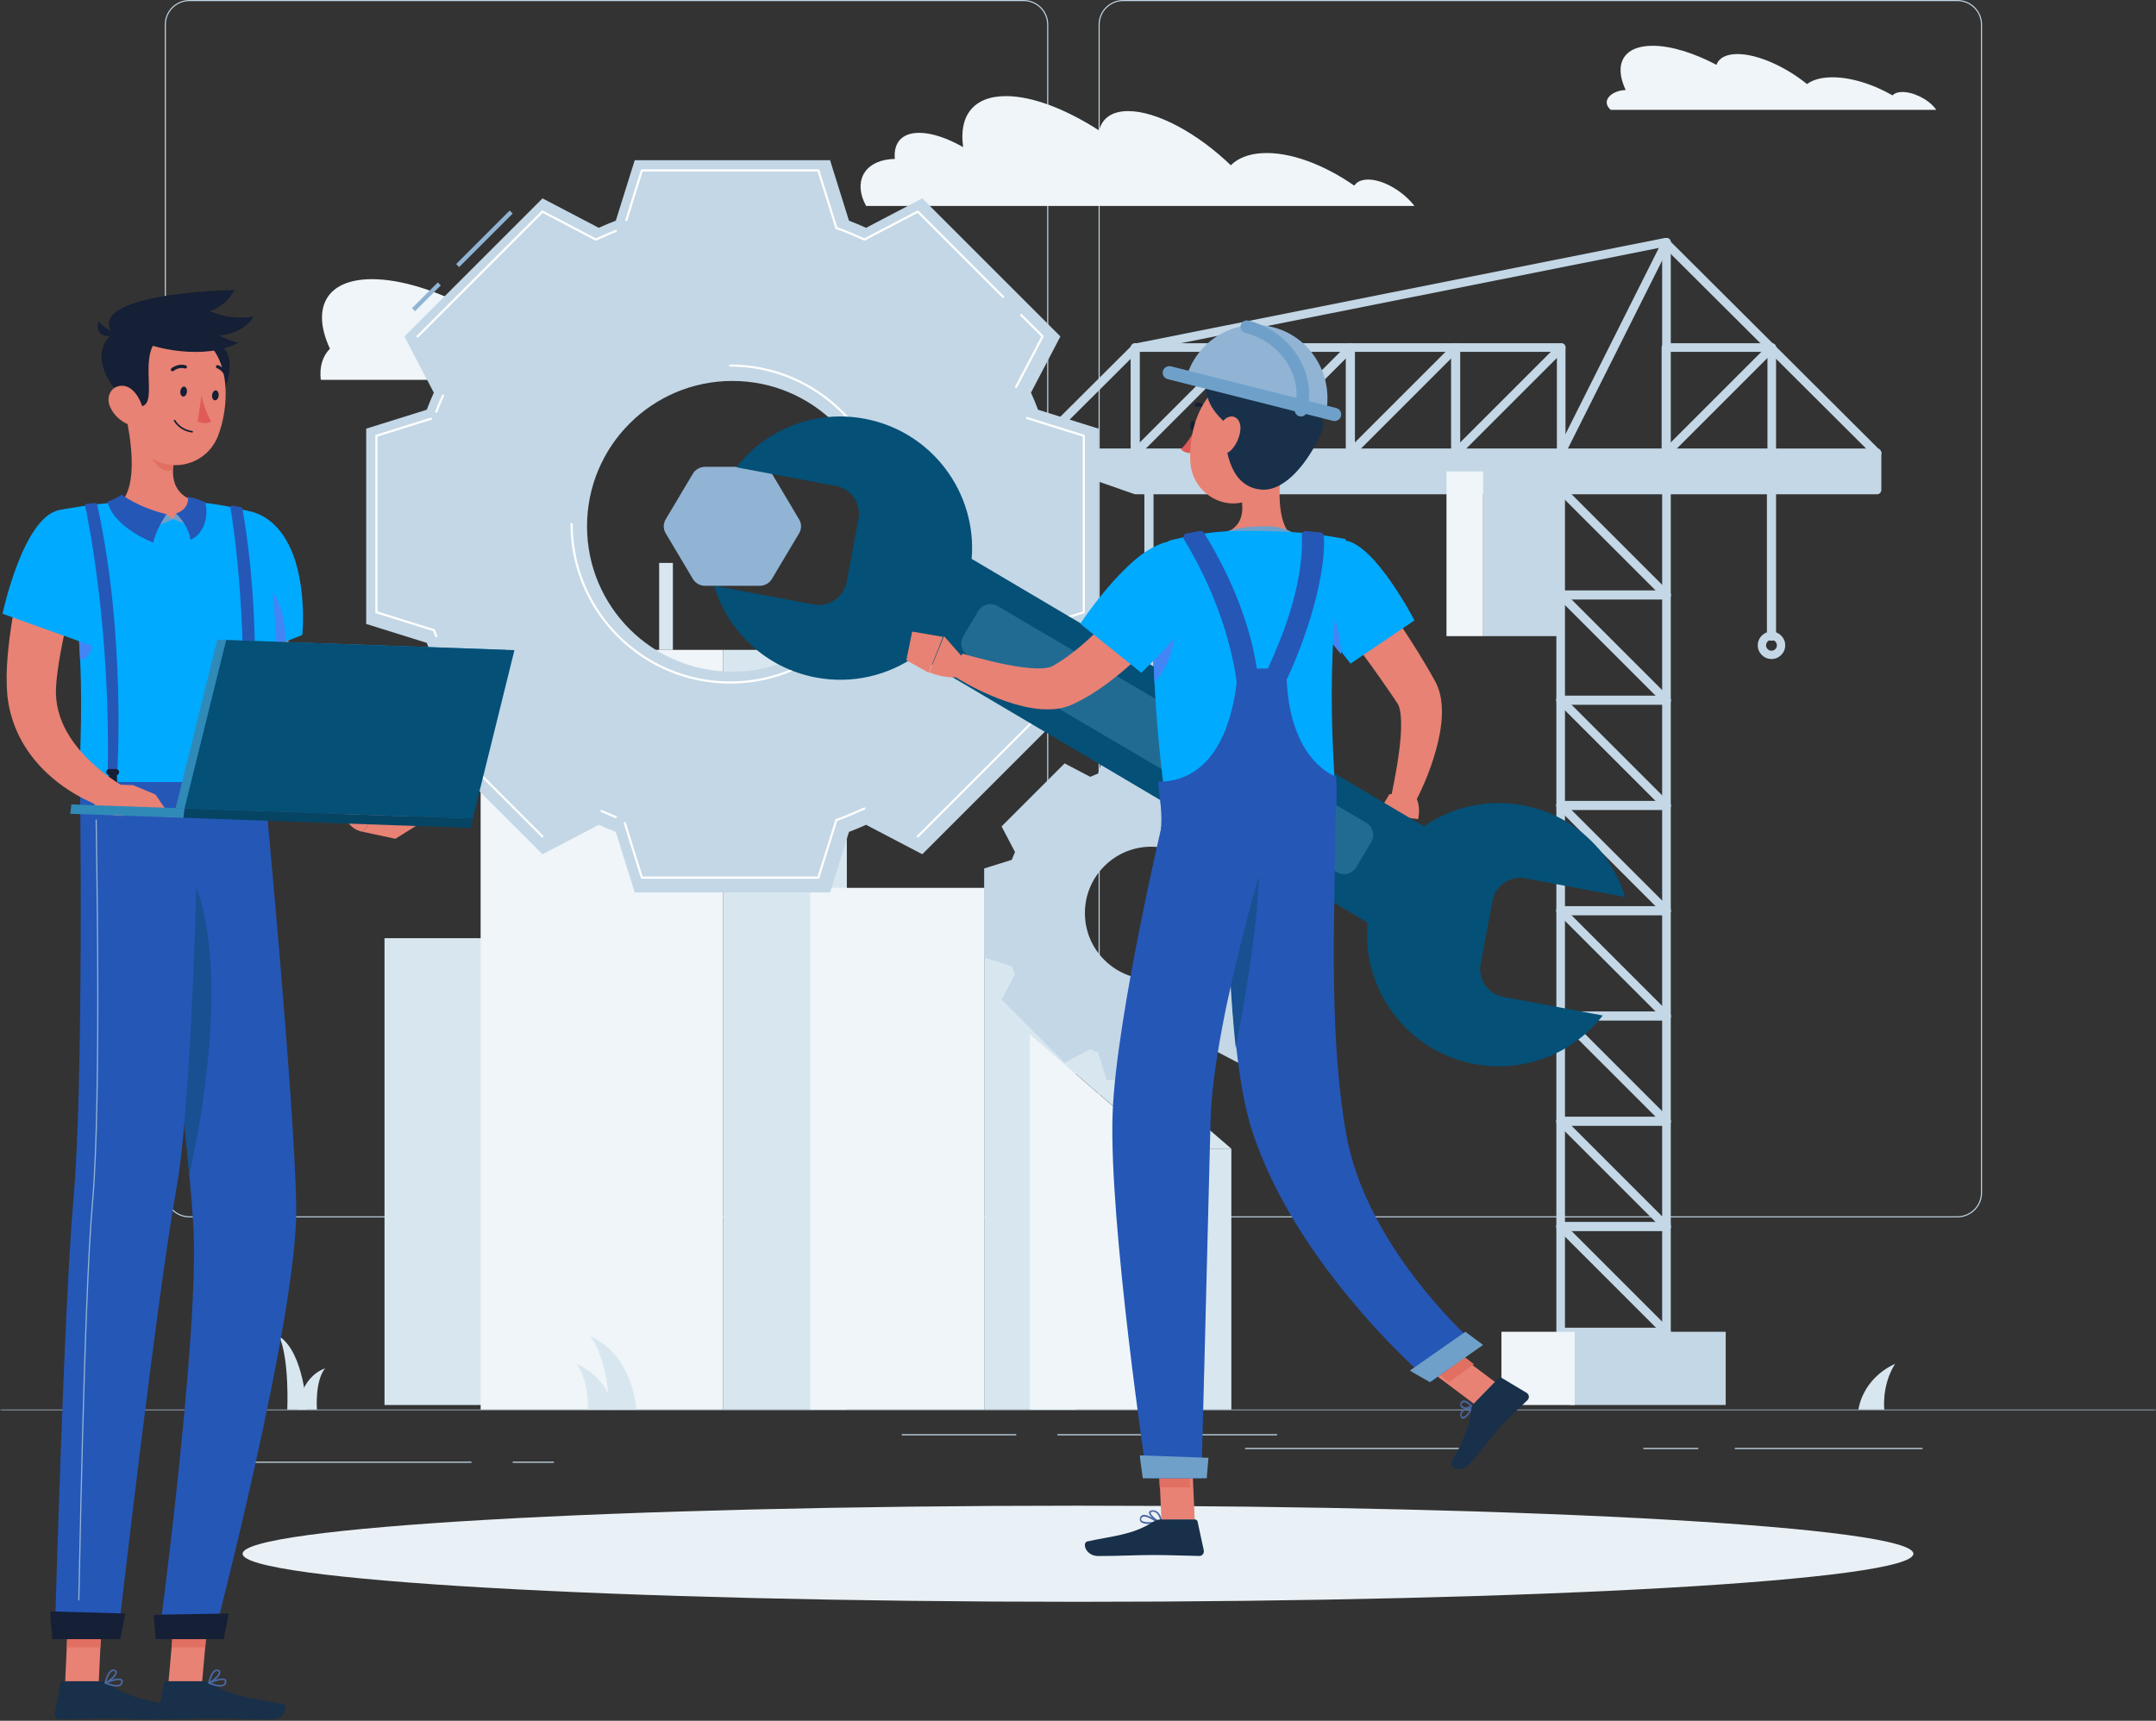 <?xml version="1.0" encoding="UTF-8"?>
<svg width="471px" height="376px" viewBox="0 0 471 376" version="1.1" xmlns="http://www.w3.org/2000/svg" xmlns:xlink="http://www.w3.org/1999/xlink">
    <rect x="0" y="0" width="471" height="376" fill="#333333" stroke="none"/>
    <!-- Generator: Sketch 52.6 (67491) - http://www.bohemiancoding.com/sketch -->
    <title>Asset2</title>
    <desc>Created with Sketch.</desc>
    <defs>
        <polygon id="path-1" points="0.057 0.581 471 0.581 471 1.581 0.057 1.581"></polygon>
    </defs>
    <g id="Assets" stroke="none" stroke-width="1" fill="none" fill-rule="evenodd">
        <g id="Специалисты-НРС" transform="translate(-1084, -490)">
            <g id="About">
                <g id="Asset2" transform="translate(1084, 485)">
                    <rect id="Rectangle" stroke="#979797" fill="#D8D8D8" opacity="0" x="11.5" y="0.5" width="429" height="359"></rect>
                    <g id="Group-2" transform="translate(0, 5)">
                        <g id="Group-10">
                            <g id="Group-4">
                                <g id="Group-3" transform="translate(0, 307)">
                                    <mask id="mask-2" fill="white">
                                        <use xlink:href="#path-1"></use>
                                    </mask>
                                    <g id="Clip-2"></g>
                                    <polygon id="Fill-1" fill="#C3D7E6" mask="url(#mask-2)" points="0.057 1.206 471 1.206 471 0.956 0.057 0.956"></polygon>
                                </g>
                                <polygon id="Fill-4" fill="#C3D7E6" points="49 319.625 103 319.625 103 319.375 49 319.375"></polygon>
                                <polygon id="Fill-5" fill="#C3D7E6" points="197 313.625 222 313.625 222 313.375 197 313.375"></polygon>
                                <polygon id="Fill-6" fill="#C3D7E6" points="231 313.625 279 313.625 279 313.375 231 313.375"></polygon>
                                <polygon id="Fill-7" fill="#C3D7E6" points="359 316.625 371 316.625 371 316.375 359 316.375"></polygon>
                                <polygon id="Fill-8" fill="#C3D7E6" points="272 316.625 319 316.625 319 316.375 272 316.375"></polygon>
                                <polygon id="Fill-9" fill="#C3D7E6" points="112 319.625 121 319.625 121 319.375 112 319.375"></polygon>
                                <polygon id="Fill-10" fill="#C3D7E6" points="379 316.625 420 316.625 420 316.375 379 316.375"></polygon>
                                <path d="M41.387,0.235 C38.546,0.235 36.236,2.537 36.236,5.368 L36.236,260.632 C36.236,263.463 38.546,265.765 41.387,265.765 L223.614,265.765 C226.453,265.765 228.764,263.463 228.764,260.632 L228.764,5.368 C228.764,2.537 226.453,0.235 223.614,0.235 L41.387,0.235 Z M223.614,266 L41.387,266 C38.417,266 36,263.592 36,260.632 L36,5.368 C36,2.408 38.417,0 41.387,0 L223.614,0 C226.583,0 229,2.408 229,5.368 L229,260.632 C229,263.592 226.583,266 223.614,266 Z" id="Fill-11" fill="#C3D7E6"></path>
                                <path d="M245.386,0.235 C242.546,0.235 240.236,2.537 240.236,5.368 L240.236,260.632 C240.236,263.463 242.546,265.765 245.386,265.765 L427.613,265.765 C430.453,265.765 432.764,263.463 432.764,260.632 L432.764,5.368 C432.764,2.537 430.453,0.235 427.613,0.235 L245.386,0.235 Z M427.613,266 L245.386,266 C242.416,266 240,263.592 240,260.632 L240,5.368 C240,2.408 242.416,0 245.386,0 L427.613,0 C430.583,0 433,2.408 433,5.368 L433,260.632 C433,263.592 430.583,266 427.613,266 Z" id="Fill-12" fill="#C3D7E6"></path>
                                <path d="M72.076,76.193 C67.962,67.318 71.227,61 81.281,61 C87.585,61 95.403,63.487 103.016,67.536 C103.875,65.228 106.298,63.844 110.195,63.844 C117.053,63.844 126.506,68.119 133.922,74.149 C135.716,72.804 138.312,71.981 141.65,71.848 C148.213,71.576 156.162,74.032 163.074,78.027 C163.672,77.358 164.698,76.939 166.115,76.877 C169.898,76.721 175.017,79.2 177.56,82.41 C177.719,82.612 177.859,82.806 178,83 L70.079,83 C69.756,80.203 70.428,77.863 72.076,76.193" id="Fill-13" fill="#EFF5F8"></path>
                                <path d="M194.483,34.781 C194.81,34.745 195.144,34.727 195.482,34.727 C195.171,31.246 196.966,29.024 200.797,29.024 C203.563,29.024 206.956,30.184 210.413,32.147 C209.424,25.391 212.593,21 219.768,21 C225.555,21 232.883,23.856 240.121,28.515 C240.755,25.865 242.887,24.275 246.47,24.275 C252.764,24.275 261.708,29.184 268.879,36.11 C268.879,36.11 268.882,36.12 268.888,36.11 C270.438,34.566 272.766,33.611 275.826,33.46 C281.819,33.147 289.26,35.967 295.859,40.564 C296.361,39.787 297.276,39.306 298.583,39.243 C301.86,39.074 306.377,41.609 309,45 L189.207,45 C186.395,39.859 188.635,35.361 194.483,34.781" id="Fill-14" fill="#EFF5F8"></path>
                                <path d="M355.139,19.668 C352.505,14.02 354.596,10 361.037,10 C365.076,10 370.085,11.582 374.962,14.158 C375.513,12.69 377.065,11.81 379.561,11.81 C383.954,11.81 390.011,14.529 394.761,18.367 C395.91,17.512 397.575,16.987 399.713,16.903 C403.917,16.73 409.01,18.293 413.438,20.836 C413.821,20.411 414.478,20.142 415.386,20.103 C417.809,20.005 421.089,21.582 422.718,23.624 C422.82,23.753 422.91,23.877 423,24 L351.868,24 C349.62,21.999 352.105,19.769 355.139,19.668" id="Fill-15" fill="#EFF5F8"></path>
                                <polygon id="Fill-16" fill="#D8E7EF" points="84 307 116 307 116 205 84 205"></polygon>
                                <polygon id="Fill-17" fill="#EFF5F8" points="105 308 158 308 158 170 105 170"></polygon>
                                <polygon id="Fill-18" fill="#D8E7EF" points="158 308 185 308 185 170 158 170"></polygon>
                                <polygon id="Fill-19" fill="#EFF5F8" points="112 170 158 170 158 156 112 156"></polygon>
                                <polygon id="Fill-20" fill="#D8E7EF" points="112 169 158 169 158 166 112 166"></polygon>
                                <polygon id="Fill-21" fill="#D8E7EF" points="158 170 178 170 178 156 158 156"></polygon>
                                <polygon id="Fill-22" fill="#EFF5F8" points="120 156 158 156 158 142 120 142"></polygon>
                                <polygon id="Fill-23" fill="#D8E7EF" points="120 156 158 156 158 153 120 153"></polygon>
                                <polygon id="Fill-24" fill="#D8E7EF" points="158 156 171 156 171 142 158 142"></polygon>
                                <polygon id="Fill-25" fill="#D8E7EF" points="144 142 147 142 147 123 144 123"></polygon>
                                <polygon id="Fill-26" fill="#EFF5F8" points="177 308 215 308 215 194 177 194"></polygon>
                                <polygon id="Fill-27" fill="#D8E7EF" points="215 308 235 308 235 194 215 194"></polygon>
                                <polyline id="Fill-28" fill="#EFF5F8" points="225 226 254 251.103 254 308 225 308 225 226"></polyline>
                                <polygon id="Fill-29" fill="#D8E7EF" points="254 308 269 308 269 251 254 251"></polygon>
                                <polyline id="Fill-30" fill="#D8E7EF" points="269 251 253.967 251 225 226 240.033 226 269 251"></polyline>
                                <path d="M406,308 C406,308 406.674,301.399 414,298 C410.997,302.785 411.651,308 411.651,308 L406,308" id="Fill-31" fill="#D8E7EF"></path>
                                <path d="M134,308 C134,308 133.326,301.399 126,298 C129.003,302.785 128.349,308 128.349,308 L134,308" id="Fill-32" fill="#D8E7EF"></path>
                                <path d="M67,308 C67,308 66.495,295.599 61,292 C63.253,297.069 62.761,308 62.761,308 L67,308" id="Fill-33" fill="#D8E7EF"></path>
                                <path d="M65,308 C65,308 65.504,301.024 71,299 C68.747,301.85 69.239,308 69.239,308 L65,308" id="Fill-34" fill="#D8E7EF"></path>
                                <path d="M139,308 C139,308 138.479,296.261 129,292 C133.237,298.023 132.994,308 132.994,308 L139,308" id="Fill-35" fill="#D8E7EF"></path>
                                <path d="M341.886,290.114 L363.114,290.114 L363.114,268.886 L341.886,268.886 L341.886,290.114 Z M364.057,292 L340.943,292 C340.422,292 340,291.578 340,291.057 L340,267.943 C340,267.421 340.422,267 340.943,267 L364.057,267 C364.579,267 365,267.421 365,267.943 L365,291.057 C365,291.578 364.579,292 364.057,292 Z" id="Fill-36" fill="#C3D7E6"></path>
                                <path d="M341.886,267.114 L363.114,267.114 L363.114,245.886 L341.886,245.886 L341.886,267.114 Z M364.057,269 L340.943,269 C340.422,269 340,268.579 340,268.057 L340,244.943 C340,244.422 340.422,244 340.943,244 L364.057,244 C364.579,244 365,244.422 365,244.943 L365,268.057 C365,268.579 364.579,269 364.057,269 Z" id="Fill-37" fill="#C3D7E6"></path>
                                <path d="M364.057,292 C363.816,292 363.574,291.908 363.39,291.724 L340.276,268.61 C339.908,268.241 339.908,267.645 340.276,267.276 C340.644,266.908 341.241,266.908 341.609,267.276 L364.724,290.39 C365.092,290.758 365.092,291.355 364.724,291.724 C364.54,291.908 364.298,292 364.057,292" id="Fill-38" fill="#C3D7E6"></path>
                                <path d="M364.057,269 C363.816,269 363.574,268.908 363.39,268.724 L340.276,245.609 C339.908,245.241 339.908,244.644 340.276,244.276 C340.644,243.908 341.241,243.908 341.609,244.276 L364.724,267.391 C365.092,267.759 365.092,268.355 364.724,268.724 C364.54,268.908 364.298,269 364.057,269" id="Fill-39" fill="#C3D7E6"></path>
                                <path d="M341.886,244.114 L363.114,244.114 L363.114,222.886 L341.886,222.886 L341.886,244.114 Z M364.057,246 L340.943,246 C340.422,246 340,245.579 340,245.057 L340,221.943 C340,221.421 340.422,221 340.943,221 L364.057,221 C364.579,221 365,221.421 365,221.943 L365,245.057 C365,245.579 364.579,246 364.057,246 Z" id="Fill-40" fill="#C3D7E6"></path>
                                <path d="M341.886,221.114 L363.114,221.114 L363.114,199.886 L341.886,199.886 L341.886,221.114 Z M364.057,223 L340.943,223 C340.422,223 340,222.578 340,222.057 L340,198.943 C340,198.421 340.422,198 340.943,198 L364.057,198 C364.579,198 365,198.421 365,198.943 L365,222.057 C365,222.578 364.579,223 364.057,223 Z" id="Fill-41" fill="#C3D7E6"></path>
                                <path d="M364.057,246 C363.816,246 363.574,245.909 363.39,245.724 L340.276,222.61 C339.908,222.241 339.908,221.644 340.276,221.276 C340.644,220.908 341.241,220.908 341.609,221.276 L364.724,244.391 C365.092,244.759 365.092,245.356 364.724,245.724 C364.54,245.909 364.298,246 364.057,246" id="Fill-42" fill="#C3D7E6"></path>
                                <path d="M364.057,223 C363.816,223 363.574,222.908 363.39,222.724 L340.276,199.61 C339.908,199.242 339.908,198.645 340.276,198.276 C340.644,197.908 341.241,197.908 341.609,198.276 L364.724,221.391 C365.092,221.758 365.092,222.355 364.724,222.724 C364.54,222.908 364.298,223 364.057,223" id="Fill-43" fill="#C3D7E6"></path>
                                <path d="M341.886,198.114 L363.114,198.114 L363.114,176.886 L341.886,176.886 L341.886,198.114 Z M364.057,200 L340.943,200 C340.422,200 340,199.579 340,199.057 L340,175.943 C340,175.422 340.422,175 340.943,175 L364.057,175 C364.579,175 365,175.422 365,175.943 L365,199.057 C365,199.579 364.579,200 364.057,200 Z" id="Fill-44" fill="#C3D7E6"></path>
                                <path d="M341.886,175.114 L363.114,175.114 L363.114,153.886 L341.886,153.886 L341.886,175.114 Z M364.057,177 L340.943,177 C340.422,177 340,176.578 340,176.057 L340,152.943 C340,152.422 340.422,152 340.943,152 L364.057,152 C364.579,152 365,152.422 365,152.943 L365,176.057 C365,176.578 364.579,177 364.057,177 Z" id="Fill-45" fill="#C3D7E6"></path>
                                <path d="M364.057,200 C363.816,200 363.574,199.908 363.39,199.724 L340.276,176.61 C339.908,176.241 339.908,175.645 340.276,175.276 C340.644,174.908 341.241,174.908 341.609,175.276 L364.724,198.391 C365.092,198.759 365.092,199.356 364.724,199.724 C364.54,199.908 364.298,200 364.057,200" id="Fill-46" fill="#C3D7E6"></path>
                                <path d="M318.886,98.114 L340.114,98.114 L340.114,76.885 L318.886,76.885 L318.886,98.114 Z M341.057,100 L317.943,100 C317.421,100 317,99.578 317,99.057 L317,75.943 C317,75.421 317.421,75 317.943,75 L341.057,75 C341.579,75 342,75.421 342,75.943 L342,99.057 C342,99.578 341.579,100 341.057,100 Z" id="Fill-47" fill="#C3D7E6"></path>
                                <path d="M364.057,100 L340.943,100 C340.422,100 340,99.579 340,99.059 C340,98.539 340.422,98.119 340.943,98.119 L363.114,98.119 L363.114,52.941 C363.114,52.421 363.536,52 364.057,52 C364.579,52 365,52.421 365,52.941 L365,99.059 C365,99.579 364.579,100 364.057,100" id="Fill-48" fill="#C3D7E6"></path>
                                <path d="M340.942,100 C340.8,100 340.657,99.968 340.521,99.9 C340.055,99.668 339.867,99.104 340.1,98.638 L363.213,52.52 C363.447,52.055 364.012,51.867 364.478,52.1 C364.944,52.332 365.134,52.897 364.9,53.362 L341.786,99.48 C341.621,99.809 341.289,100 340.942,100" id="Fill-49" fill="#C3D7E6"></path>
                                <path d="M295.886,98.114 L317.114,98.114 L317.114,76.885 L295.886,76.885 L295.886,98.114 Z M318.057,100 L294.943,100 C294.421,100 294,99.578 294,99.057 L294,75.943 C294,75.421 294.421,75 294.943,75 L318.057,75 C318.578,75 319,75.421 319,75.943 L319,99.057 C319,99.578 318.578,100 318.057,100 Z" id="Fill-50" fill="#C3D7E6"></path>
                                <path d="M317.943,100 C317.702,100 317.46,99.908 317.276,99.724 C316.908,99.355 316.908,98.758 317.276,98.391 L340.39,75.276 C340.759,74.908 341.356,74.908 341.724,75.276 C342.092,75.644 342.092,76.241 341.724,76.61 L318.61,99.724 C318.425,99.908 318.184,100 317.943,100" id="Fill-51" fill="#C3D7E6"></path>
                                <path d="M364.886,98.114 L386.114,98.114 L386.114,76.885 L364.886,76.885 L364.886,98.114 Z M387.057,100 L363.943,100 C363.421,100 363,99.578 363,99.057 L363,75.943 C363,75.421 363.421,75 363.943,75 L387.057,75 C387.578,75 388,75.421 388,75.943 L388,99.057 C388,99.578 387.578,100 387.057,100 Z" id="Fill-52" fill="#C3D7E6"></path>
                                <path d="M363.943,100 C363.702,100 363.46,99.908 363.276,99.724 C362.908,99.355 362.908,98.758 363.276,98.391 L386.39,75.276 C386.759,74.908 387.356,74.908 387.724,75.276 C388.092,75.644 388.092,76.241 387.724,76.61 L364.61,99.724 C364.426,99.908 364.184,100 363.943,100" id="Fill-53" fill="#C3D7E6"></path>
                                <path d="M224.943,100 C224.702,100 224.461,99.908 224.276,99.724 C223.908,99.357 223.908,98.761 224.276,98.394 L247.416,75.335 C247.547,75.203 247.715,75.114 247.898,75.077 L363.593,52.018 C363.904,51.958 364.223,52.053 364.446,52.275 L410.723,98.394 C411.092,98.761 411.092,99.357 410.723,99.724 C410.355,100.091 409.758,100.091 409.389,99.724 L363.468,53.961 L248.548,76.866 L225.611,99.724 C225.427,99.908 225.185,100 224.943,100" id="Fill-54" fill="#C3D7E6"></path>
                                <path d="M294.943,100 C294.702,100 294.46,99.908 294.276,99.724 C293.908,99.355 293.908,98.758 294.276,98.391 L317.391,75.276 C317.759,74.908 318.356,74.908 318.724,75.276 C319.092,75.644 319.092,76.241 318.724,76.61 L295.61,99.724 C295.426,99.908 295.184,100 294.943,100" id="Fill-55" fill="#C3D7E6"></path>
                                <path d="M272.886,98.114 L294.114,98.114 L294.114,76.885 L272.886,76.885 L272.886,98.114 Z M295.057,100 L271.943,100 C271.422,100 271,99.578 271,99.057 L271,75.943 C271,75.421 271.422,75 271.943,75 L295.057,75 C295.579,75 296,75.421 296,75.943 L296,99.057 C296,99.578 295.579,100 295.057,100 Z" id="Fill-56" fill="#C3D7E6"></path>
                                <path d="M248.886,98.114 L270.114,98.114 L270.114,76.885 L248.886,76.885 L248.886,98.114 Z M271.057,100 L247.943,100 C247.421,100 247,99.578 247,99.057 L247,75.943 C247,75.421 247.421,75 247.943,75 L271.057,75 C271.579,75 272,75.421 272,75.943 L272,99.057 C272,99.578 271.579,100 271.057,100 Z" id="Fill-57" fill="#C3D7E6"></path>
                                <path d="M271.942,100 C271.702,100 271.461,99.908 271.276,99.724 C270.908,99.355 270.908,98.758 271.276,98.391 L294.39,75.276 C294.759,74.908 295.356,74.908 295.724,75.276 C296.092,75.644 296.092,76.241 295.724,76.61 L272.61,99.724 C272.425,99.908 272.184,100 271.942,100" id="Fill-58" fill="#C3D7E6"></path>
                                <path d="M247.943,100 C247.702,100 247.46,99.908 247.276,99.724 C246.908,99.355 246.908,98.758 247.276,98.391 L270.39,75.276 C270.759,74.908 271.356,74.908 271.724,75.276 C272.092,75.644 272.092,76.241 271.724,76.61 L248.61,99.724 C248.426,99.908 248.184,100 247.943,100" id="Fill-59" fill="#C3D7E6"></path>
                                <path d="M248.057,100 L224.943,100 C224.422,100 224,99.578 224,99.057 C224,98.536 224.422,98.114 224.943,98.114 L247.114,98.114 L247.114,75.943 C247.114,75.421 247.536,75 248.057,75 C248.579,75 249,75.421 249,75.943 L249,99.057 C249,99.578 248.579,100 248.057,100" id="Fill-60" fill="#C3D7E6"></path>
                                <path d="M364.057,177 C363.816,177 363.574,176.908 363.39,176.724 L340.276,153.609 C339.908,153.241 339.908,152.644 340.276,152.276 C340.644,151.908 341.241,151.908 341.609,152.276 L364.724,175.391 C365.092,175.759 365.092,176.355 364.724,176.724 C364.54,176.908 364.298,177 364.057,177" id="Fill-61" fill="#C3D7E6"></path>
                                <path d="M341.886,152.114 L363.114,152.114 L363.114,130.886 L341.886,130.886 L341.886,152.114 Z M364.057,154 L340.943,154 C340.422,154 340,153.579 340,153.057 L340,129.943 C340,129.422 340.422,129 340.943,129 L364.057,129 C364.579,129 365,129.422 365,129.943 L365,153.057 C365,153.579 364.579,154 364.057,154 Z" id="Fill-62" fill="#C3D7E6"></path>
                                <path d="M341.886,129.114 L363.114,129.114 L363.114,107.886 L341.886,107.886 L341.886,129.114 Z M364.057,131 L340.943,131 C340.422,131 340,130.579 340,130.057 L340,106.943 C340,106.422 340.422,106 340.943,106 L364.057,106 C364.579,106 365,106.422 365,106.943 L365,130.057 C365,130.579 364.579,131 364.057,131 Z" id="Fill-63" fill="#C3D7E6"></path>
                                <path d="M364.057,154 C363.816,154 363.574,153.909 363.39,153.724 L340.276,130.609 C339.908,130.241 339.908,129.644 340.276,129.276 C340.644,128.908 341.241,128.908 341.609,129.276 L364.724,152.391 C365.092,152.759 365.092,153.356 364.724,153.724 C364.54,153.909 364.298,154 364.057,154" id="Fill-64" fill="#C3D7E6"></path>
                                <path d="M364.057,131 C363.816,131 363.574,130.909 363.39,130.724 L340.276,107.609 C339.908,107.241 339.908,106.644 340.276,106.276 C340.644,105.908 341.241,105.908 341.609,106.276 L364.724,129.391 C365.092,129.759 365.092,130.356 364.724,130.724 C364.54,130.909 364.298,131 364.057,131" id="Fill-65" fill="#C3D7E6"></path>
                                <polyline id="Fill-66" fill="#C3D7E6" points="410 99 225 99 248.126 107 410 107 410 99"></polyline>
                                <path d="M248.24,106.068 L409.112,106.068 L409.112,99.932 L230.64,99.932 L248.24,106.068 Z M410.056,108 L248.083,108 C247.979,108 247.877,107.983 247.779,107.949 L224.639,99.88 C224.202,99.727 223.937,99.274 224.013,98.807 C224.088,98.342 224.482,98 224.943,98 L410.056,98 C410.578,98 411,98.432 411,98.966 L411,107.034 C411,107.567 410.578,108 410.056,108 Z" id="Fill-67" fill="#C3D7E6"></path>
                                <polygon id="Fill-68" fill="#C3D7E6" points="324 139 341 139 341 103 324 103"></polygon>
                                <polygon id="Fill-69" fill="#EFF5F8" points="316 139 324 139 324 103 316 103"></polygon>
                                <polygon id="Fill-70" fill="#C3D7E6" points="343 307 377 307 377 291 343 291"></polygon>
                                <polygon id="Fill-71" fill="#EFF5F8" points="328 307 344 307 344 291 328 291"></polygon>
                                <path d="M387,140 C386.447,140 386,139.573 386,139.048 L386,102.952 C386,102.427 386.447,102 387,102 C387.552,102 388,102.427 388,102.952 L388,139.048 C388,139.573 387.552,140 387,140" id="Fill-72" fill="#C3D7E6"></path>
                                <path d="M387,139.818 C386.349,139.818 385.818,140.349 385.818,141 C385.818,141.651 386.349,142.182 387,142.182 C387.651,142.182 388.182,141.651 388.182,141 C388.182,140.349 387.651,139.818 387,139.818 Z M387,144 C385.346,144 384,142.654 384,141 C384,139.346 385.346,138 387,138 C388.654,138 390,139.346 390,141 C390,142.654 388.654,144 387,144 Z" id="Fill-73" fill="#C3D7E6"></path>
                                <path d="M251,158 C250.447,158 250,157.581 250,157.064 L250,102.936 C250,102.419 250.447,102 251,102 C251.553,102 252,102.419 252,102.936 L252,157.064 C252,157.581 251.553,158 251,158" id="Fill-74" fill="#C3D7E6"></path>
                                <path d="M260.037,164 C259.563,164 259.169,163.644 259.089,163.176 C258.384,162.006 252.114,158.153 250.966,158.002 C249.885,158.153 243.616,162.006 242.911,163.176 C242.831,163.644 242.436,164 241.963,164 C241.43,164 241,163.551 241,162.999 C241,160.749 249.737,156 251,156 C252.262,156 261,160.749 261,162.999 C261,163.551 260.569,164 260.037,164" id="Fill-75" fill="#C3D7E6"></path>
                                <path d="M261.746,209.742 C256.084,215.404 246.91,215.404 241.252,209.747 C235.593,204.089 235.593,194.914 241.256,189.252 C246.914,183.594 256.088,183.594 261.746,189.252 C267.404,194.91 267.404,204.084 261.746,209.742 Z M270.425,232.192 L284.192,218.426 L281.258,212.823 C281.259,212.823 281.259,212.822 281.259,212.822 C281.513,212.26 281.747,211.695 281.966,211.121 C281.966,211.121 281.966,211.12 281.967,211.12 L288,209.233 L288,189.766 L281.964,187.878 L281.964,187.877 C281.744,187.304 281.513,186.736 281.259,186.174 L284.192,180.574 L270.425,166.807 L264.825,169.739 C264.825,169.739 264.825,169.739 264.824,169.739 C264.263,169.485 263.694,169.254 263.121,169.035 L261.233,163 L241.766,163 L239.878,169.035 C239.302,169.251 238.737,169.485 238.176,169.739 C238.176,169.739 238.175,169.74 238.174,169.74 L232.573,166.807 L218.806,180.574 L221.74,186.176 C221.487,186.736 221.253,187.306 221.035,187.878 L215,189.766 L215,209.233 L221.034,211.121 C221.253,211.695 221.484,212.264 221.738,212.825 C221.738,212.825 221.738,212.826 221.739,212.826 L218.806,218.426 L232.573,232.192 L238.173,229.26 C238.735,229.515 239.303,229.745 239.877,229.964 L239.878,229.965 L241.766,235.999 L261.233,236 L263.121,229.963 C263.693,229.745 264.263,229.511 264.822,229.258 L270.425,232.192 Z" id="Fill-76" fill="#C3D7E6"></path>
                                <path d="M418,339.5 C418,345.3 336.292,350 235.5,350 C134.708,350 53,345.3 53,339.5 C53,333.701 134.708,329 235.5,329 C336.292,329 418,333.701 418,339.5" id="Fill-77" fill="#EAF1F6"></path>
                                <path d="M165.949,102 L154.05,102 C152.943,102 151.919,102.574 151.364,103.504 L145.415,113.496 C144.862,114.427 144.862,115.574 145.415,116.504 L151.364,126.496 C151.919,127.427 152.943,128 154.05,128 L165.949,128 C167.057,128 168.081,127.427 168.634,126.496 L174.584,116.504 C175.139,115.574 175.139,114.427 174.584,113.496 L168.634,103.504 C168.081,102.574 167.057,102 165.949,102" id="Fill-78" fill="#91B4D4"></path>
                                <path d="M100.3,58.36 L99.64,57.7 L111.34,46 L112,46.66 L100.3,58.36 Z M90.66,68 L90,67.34 L95.637,61.704 L96.297,62.364 L90.66,68 Z" id="Fill-79" fill="#91B4D4"></path>
                                <path d="M191.755,114.995 C191.755,132.546 177.538,146.763 159.999,146.763 C142.46,146.763 128.243,132.546 128.243,114.995 C128.243,97.456 142.46,83.238 159.999,83.238 C177.538,83.238 191.755,97.456 191.755,114.995 Z M240,136.335 L240,93.665 L226.771,89.529 C226.771,89.528 226.771,89.527 226.771,89.526 C226.293,88.26 225.78,87.022 225.23,85.792 C225.229,85.791 225.229,85.791 225.228,85.79 L231.655,73.518 L201.482,43.345 L189.203,49.775 C189.203,49.775 189.203,49.774 189.203,49.774 C187.974,49.224 186.735,48.701 185.47,48.225 L181.336,35 L138.664,35 L134.53,48.224 C134.53,48.224 134.529,48.224 134.528,48.224 C133.263,48.701 132.025,49.224 130.796,49.774 L118.518,43.345 L88.345,73.518 L94.776,85.797 C94.217,87.025 93.703,88.262 93.228,89.526 C93.227,89.527 93.227,89.529 93.226,89.529 L80,93.665 L80,136.335 L93.229,140.471 C93.705,141.734 94.226,142.978 94.775,144.203 L88.345,156.482 L118.518,186.655 L130.795,180.227 C130.795,180.227 130.795,180.227 130.796,180.227 C132.024,180.778 133.263,181.301 134.528,181.778 C134.529,181.778 134.53,181.778 134.531,181.779 L138.664,195 L181.336,195 L185.47,181.778 C186.735,181.301 187.973,180.778 189.203,180.227 C189.203,180.227 189.203,180.227 189.204,180.226 L201.482,186.655 L231.655,156.482 L225.224,144.201 C225.773,142.977 226.293,141.733 226.769,140.472 L240,136.335 Z" id="Fill-80" fill="#C3D7E6"></path>
                                <path d="M219.156,65.124 C219.095,65.124 219.035,65.1 218.989,65.055 L200.456,46.522 L188.942,52.551 C188.88,52.584 188.803,52.588 188.737,52.557 L187.483,51.996 C186.191,51.417 185.024,50.933 183.919,50.515 L182.626,50.029 C182.558,50.004 182.506,49.948 182.484,49.878 L178.607,37.472 L140.394,37.472 L137.056,48.152 C137.016,48.276 136.886,48.346 136.76,48.307 C136.635,48.268 136.566,48.136 136.605,48.011 L139.995,37.166 C140.026,37.068 140.117,37 140.221,37 L178.78,37 C178.884,37 178.974,37.068 179.005,37.166 L182.9,49.628 L184.085,50.075 C185.2,50.494 186.375,50.982 187.676,51.566 L188.825,52.08 L200.391,46.024 C200.484,45.978 200.595,45.994 200.668,46.067 L219.322,64.721 C219.414,64.813 219.414,64.962 219.322,65.055 C219.277,65.1 219.216,65.124 219.156,65.124 Z M91.234,73.734 C91.173,73.734 91.113,73.712 91.067,73.666 C90.975,73.574 90.975,73.424 91.067,73.332 L118.332,46.067 C118.404,45.994 118.515,45.976 118.609,46.024 L130.173,52.08 L131.324,51.565 C132.435,51.067 133.453,50.638 134.438,50.256 C134.559,50.208 134.697,50.269 134.743,50.39 C134.792,50.512 134.731,50.648 134.609,50.696 C133.631,51.075 132.62,51.5 131.517,51.995 L130.262,52.557 C130.195,52.587 130.12,52.584 130.056,52.551 L118.544,46.522 L91.401,73.666 C91.354,73.712 91.294,73.734 91.234,73.734 Z M221.975,84.794 C221.939,84.794 221.901,84.785 221.866,84.767 C221.751,84.706 221.705,84.564 221.766,84.448 L227.477,73.543 L222.921,68.988 C222.83,68.896 222.83,68.747 222.921,68.654 C223.014,68.562 223.163,68.562 223.255,68.654 L227.933,73.332 C228.006,73.405 228.023,73.516 227.975,73.609 L222.185,84.667 C222.142,84.747 222.06,84.794 221.975,84.794 Z M95.313,90.187 C95.286,90.187 95.258,90.183 95.23,90.172 C95.108,90.126 95.047,89.99 95.092,89.868 C95.549,88.658 96.03,87.503 96.56,86.338 C96.614,86.219 96.755,86.168 96.873,86.221 C96.992,86.275 97.044,86.415 96.99,86.533 C96.463,87.689 95.987,88.835 95.534,90.034 C95.499,90.13 95.409,90.187 95.313,90.187 Z M95.299,139.239 C95.204,139.239 95.113,139.181 95.078,139.086 L94.631,137.902 L82.165,134.005 C82.067,133.975 82,133.883 82,133.78 L82,95.22 C82,95.118 82.067,95.026 82.165,94.995 L94.085,91.269 C94.213,91.229 94.343,91.3 94.382,91.424 C94.42,91.549 94.35,91.681 94.226,91.72 L82.472,95.394 L82.472,133.607 L94.882,137.485 C94.951,137.507 95.006,137.56 95.032,137.627 L95.52,138.92 C95.565,139.042 95.504,139.178 95.382,139.224 C95.355,139.235 95.326,139.239 95.299,139.239 Z M159.499,149.369 C140.277,149.369 124.638,133.725 124.638,114.495 C124.638,114.365 124.743,114.259 124.874,114.259 C125.004,114.259 125.11,114.365 125.11,114.495 C125.11,133.464 140.537,148.897 159.499,148.897 C178.462,148.897 193.889,133.464 193.889,114.495 C193.889,95.532 178.462,80.104 159.499,80.104 C159.369,80.104 159.263,79.999 159.263,79.868 C159.263,79.738 159.369,79.632 159.499,79.632 C178.722,79.632 194.361,95.271 194.361,114.495 C194.361,133.725 178.722,149.369 159.499,149.369 Z M134.523,178.762 C134.494,178.762 134.466,178.757 134.438,178.746 C133.479,178.375 132.46,177.947 131.322,177.436 C131.203,177.383 131.15,177.243 131.203,177.124 C131.256,177.006 131.395,176.951 131.514,177.005 C132.645,177.512 133.657,177.937 134.608,178.306 C134.73,178.353 134.791,178.489 134.742,178.611 C134.707,178.705 134.618,178.762 134.523,178.762 Z M118.499,183.002 C118.439,183.002 118.378,182.98 118.332,182.933 L91.067,155.669 C90.994,155.596 90.977,155.484 91.024,155.392 L97.133,143.726 C97.195,143.612 97.338,143.568 97.452,143.626 C97.567,143.687 97.612,143.83 97.551,143.945 L91.523,155.458 L118.666,182.599 C118.758,182.692 118.758,182.841 118.666,182.933 C118.62,182.98 118.56,183.002 118.499,183.002 Z M200.502,183.002 C200.441,183.002 200.381,182.98 200.335,182.933 C200.242,182.841 200.242,182.692 200.335,182.599 L227.477,155.458 L221.448,143.944 C221.415,143.88 221.413,143.804 221.441,143.738 L222.001,142.485 C222.574,141.203 223.057,140.038 223.477,138.921 L223.964,137.629 C223.99,137.561 224.045,137.508 224.114,137.486 L236.528,133.607 L236.528,95.394 L224.288,91.567 C224.163,91.529 224.095,91.397 224.133,91.272 C224.172,91.147 224.303,91.077 224.429,91.117 L236.834,94.995 C236.933,95.026 237,95.118 237,95.22 L237,133.78 C237,133.883 236.933,133.975 236.834,134.005 L224.365,137.903 L223.919,139.087 C223.495,140.213 223.009,141.387 222.432,142.677 L221.92,143.826 L227.975,155.392 C228.023,155.484 228.006,155.596 227.933,155.669 L200.669,182.933 C200.623,182.98 200.562,183.002 200.502,183.002 Z M178.78,192 L140.221,192 C140.117,192 140.026,191.933 139.995,191.834 L136.27,179.919 C136.231,179.795 136.301,179.663 136.425,179.624 C136.551,179.586 136.682,179.654 136.721,179.779 L140.394,191.528 L178.607,191.528 L182.484,179.125 C182.506,179.056 182.558,179 182.626,178.975 L183.918,178.487 C185.009,178.076 186.176,177.592 187.483,177.005 L188.74,176.443 C188.857,176.388 188.999,176.443 189.052,176.562 C189.106,176.681 189.052,176.82 188.933,176.874 L187.676,177.436 C186.36,178.026 185.185,178.515 184.084,178.928 L182.9,179.376 L179.005,191.834 C178.974,191.933 178.884,192 178.78,192 Z" id="Fill-81" fill="#FFFFFE"></path>
                                <path d="M295.403,122 C298.38,125.772 301.162,129.575 303.883,133.491 C306.581,137.415 309.196,141.404 311.65,145.573 C312.266,146.607 312.857,147.683 313.456,148.741 C314.486,150.613 314.818,152.398 314.944,153.941 C315.162,157.046 314.715,159.645 314.149,162.16 C312.947,167.151 311.124,171.61 308.8,176 L303.901,174.121 C304.823,169.716 305.663,165.134 305.998,160.873 C306.141,158.764 306.15,156.647 305.813,155.087 C305.643,154.314 305.4,153.774 305.233,153.616 C304.601,152.676 303.991,151.736 303.331,150.8 C300.755,147.043 298.025,143.308 295.271,139.586 L287,128.428 L295.403,122" id="Fill-82" fill="#E88274"></path>
                                <path d="M303.524,173.557 L301,177.779 L309.813,179 C309.813,179 310.72,175.413 308.542,173 L303.524,173.557" id="Fill-83" fill="#E88274"></path>
                                <polyline id="Fill-84" fill="#E88274" points="299 184.235 306.231 185 309 179.355 300.311 178 299 184.235"></polyline>
                                <path d="M323.457,210.632 L326.048,196.833 C326.673,193.504 329.902,191.295 333.225,191.918 L355,195.999 C352.017,186.017 343.686,178.017 332.73,175.964 C324.878,174.492 317.173,176.358 311.079,180.558 L212.267,122.117 C213.476,107.603 203.522,94.242 188.882,91.498 C177.926,89.445 167.259,93.886 160.86,102.11 L182.635,106.19 C185.958,106.813 188.167,110.04 187.542,113.369 L184.952,127.169 C184.327,130.497 181.097,132.704 177.776,132.082 L156,128.002 C158.983,137.984 167.314,145.984 178.27,148.037 C186.222,149.527 194.017,147.592 200.147,143.279 L298.762,201.602 C297.4,216.224 307.384,229.741 322.118,232.502 C333.074,234.556 343.74,230.114 350.14,221.89 L328.365,217.81 C325.043,217.188 322.833,213.96 323.457,210.632" id="Fill-85" fill="#045077"></path>
                                <path d="M292.067,190.573 L211.511,143.205 C210.047,142.345 209.564,140.469 210.43,139.016 L213.715,133.501 C214.582,132.047 216.47,131.567 217.933,132.427 L298.489,179.795 C299.951,180.656 300.436,182.532 299.571,183.985 L296.284,189.5 C295.419,190.953 293.53,191.433 292.067,190.573" id="Fill-86" fill="#216B92"></path>
                                <path d="M260.986,93.101 C260.923,93.651 260.653,94.051 260.384,93.995 C260.115,93.937 259.95,93.448 260.014,92.898 C260.078,92.349 260.348,91.949 260.617,92.005 C260.886,92.062 261.051,92.552 260.986,93.101" id="Fill-87" fill="#151F35"></path>
                                <path d="M261,94 C261,94 259.442,96.86 258,98.123 C258.741,99.142 260.275,98.992 260.275,98.992 L261,94" id="Fill-88" fill="#E05B58"></path>
                                <path d="M263.691,90 C263.613,90 263.535,89.959 263.474,89.878 C262.495,88.558 261.385,88.871 261.374,88.873 C261.202,88.926 261.043,88.779 261.007,88.552 C260.971,88.325 261.076,88.101 261.242,88.053 C261.303,88.035 262.697,87.647 263.908,89.28 C264.03,89.443 264.031,89.71 263.91,89.874 C263.851,89.958 263.771,90 263.691,90" id="Fill-89" fill="#151F35"></path>
                                <path d="M280.454,99 C279.47,104.095 278.488,113.431 282,116.832 C282,116.832 280.628,122 271.3,122 C261.041,122 266.398,116.832 266.398,116.832 C271.996,115.475 271.852,111.26 270.877,107.301 L280.454,99" id="Fill-90" fill="#E88274"></path>
                                <path d="M286,121 C285.883,120.841 285.801,120.657 285.747,120.455 C284.955,117.469 281.619,115.13 277.296,115.015 C272.736,114.895 267.603,115.439 264.557,117.939 C263.222,119.035 264.706,120.641 264.706,120.641 L286,121" id="Fill-91" fill="#6FA0C9"></path>
                                <path d="M321.516,307.483 C320.809,307.711 319.666,308.194 319.374,308.813 C319.305,308.958 319.29,309.1 319.327,309.247 C319.413,309.589 319.547,309.609 319.589,309.614 C320.029,309.686 320.963,308.495 321.516,307.483 Z M319.621,310 C319.599,310 319.577,309.998 319.554,309.995 C319.383,309.97 319.154,309.841 319.034,309.36 C318.97,309.109 318.996,308.859 319.109,308.619 C319.602,307.576 321.726,307.026 321.816,307.002 C321.876,306.991 321.936,307.018 321.972,307.078 C322.007,307.14 322.009,307.221 321.979,307.287 C321.645,308.001 320.44,310 319.621,310 Z" id="Fill-92" fill="#4968A3"></path>
                                <path d="M319.806,306.403 C319.772,306.403 319.738,306.406 319.706,306.412 C319.552,306.439 319.436,306.532 319.351,306.694 C319.241,306.906 319.29,307.006 319.312,307.049 C319.542,307.515 320.775,307.711 321.535,307.537 C321.149,307.135 320.369,306.403 319.806,306.403 Z M320.892,308 C320.159,308 319.334,307.794 319.081,307.283 C319.011,307.14 318.922,306.842 319.125,306.451 C319.257,306.199 319.441,306.051 319.672,306.01 C320.56,305.864 321.892,307.414 321.948,307.481 C321.988,307.529 322.007,307.604 321.998,307.676 C321.988,307.75 321.951,307.808 321.902,307.831 C321.667,307.94 321.294,308 320.892,308 Z" id="Fill-93" fill="#4968A3"></path>
                                <path d="M249.948,331.391 C249.843,331.391 249.746,331.406 249.66,331.436 C249.522,331.485 249.426,331.575 249.367,331.711 C249.261,331.956 249.3,332.075 249.338,332.145 C249.631,332.68 251.225,332.693 252.395,332.476 C251.812,332.081 250.684,331.391 249.948,331.391 Z M250.947,333 C250.138,333 249.357,332.853 249.096,332.375 C249.004,332.207 248.932,331.923 249.108,331.516 C249.206,331.288 249.366,331.134 249.581,331.057 C250.633,330.675 252.832,332.334 252.925,332.404 C252.979,332.445 253.008,332.526 252.998,332.606 C252.989,332.686 252.941,332.75 252.88,332.767 C252.478,332.871 251.701,333 250.947,333 Z" id="Fill-94" fill="#4968A3"></path>
                                <path d="M251.863,330.314 C251.826,330.314 251.788,330.316 251.75,330.318 C251.41,330.347 251.388,330.458 251.382,330.494 C251.294,330.944 252.591,332.07 253.574,332.561 C253.472,332.039 253.186,330.971 252.52,330.518 C252.319,330.38 252.103,330.314 251.863,330.314 Z M253.811,333 C253.785,333 253.759,332.995 253.734,332.986 C252.77,332.627 250.862,331.194 251.008,330.445 C251.043,330.269 251.193,330.049 251.712,330.006 C252.097,329.975 252.451,330.065 252.762,330.276 C253.776,330.968 253.99,332.752 253.999,332.828 C254.006,332.884 253.976,332.938 253.922,332.97 C253.889,332.99 253.851,333 253.811,333 Z" id="Fill-95" fill="#4968A3"></path>
                                <polyline id="Fill-96" fill="#E88274" points="261 332 253.725 332 253 316 260.275 316 261 332"></polyline>
                                <polyline id="Fill-97" fill="#E88274" points="328 303.022 322.346 307 309 296.978 314.654 293 328 303.022"></polyline>
                                <path d="M321.896,306.768 L327.326,301.185 C327.524,300.982 327.837,300.941 328.082,301.087 L333.513,304.345 C334.077,304.684 334.166,305.46 333.702,305.921 C331.772,307.837 330.734,308.675 328.347,311.13 C326.877,312.639 322.878,317.947 320.849,320.033 C318.864,322.073 316.465,320.41 317.106,319.378 C319.981,314.745 321.344,310.15 321.421,307.866 C321.433,307.455 321.606,307.064 321.896,306.768" id="Fill-98" fill="#183049"></path>
                                <path d="M253.554,332 L261.038,332 C261.319,332 261.562,332.199 261.622,332.48 L262.975,338.735 C263.117,339.383 262.636,339.998 261.99,339.987 C259.29,339.94 255.389,339.777 251.995,339.777 C248.027,339.777 244.599,340 239.947,340 C237.133,340 236.351,337.08 237.529,336.814 C242.891,335.61 247.269,335.481 251.903,332.548 C252.405,332.229 252.962,332 253.554,332" id="Fill-99" fill="#183049"></path>
                                <path d="M285.474,131.077 C286.445,132.808 287.482,134.483 288.509,136.045 C290.283,138.749 291.998,141.089 293.234,142.698 C294.338,144.149 295.045,145 295.045,145 L309,135.559 C309,135.559 300.551,119.165 293.979,118.117 C287.246,117.06 281.09,123.31 285.474,131.077" id="Fill-100" fill="#00AAFF"></path>
                                <path d="M288,136.556 C289.877,139.175 291.692,141.441 293,143 C292.85,139.882 292.142,134.834 289.478,131 C288.499,131.87 288.111,134.118 288,136.556" id="Fill-101" fill="#4385F5"></path>
                                <path d="M252,140.725 C252,143.081 252.056,145.673 252.188,148.529 C252.525,156.295 253.369,165.974 254.983,178 L291.841,178 C292.096,172.317 288.54,144.58 294,117.794 C294,117.794 287.677,116.522 281.654,116.23 C276.944,116.003 270.125,115.853 265.988,116.23 C260.527,116.739 255.387,118.152 255.387,118.152 C255.387,118.152 251.991,122.007 252,140.725" id="Fill-102" fill="#00AAFF"></path>
                                <path d="M252,141.137 C252,143.511 252.059,146.123 252.195,149 C256.697,144.727 257,136 257,136 L252,141.137" id="Fill-103" fill="#4385F5"></path>
                                <path d="M260,130.329 C259.161,131.733 258.442,132.713 257.647,133.745 C256.868,134.755 256.08,135.719 255.276,136.667 C253.682,138.569 251.982,140.352 250.24,142.106 C246.711,145.572 242.952,148.842 238.507,151.647 C237.383,152.337 236.212,152.996 234.964,153.597 L234.489,153.82 L234.252,153.93 C234.183,153.963 234.093,154.004 233.958,154.056 C233.48,154.244 232.977,154.445 232.526,154.548 L231.831,154.725 L231.174,154.838 C230.726,154.922 230.318,154.947 229.903,154.976 C226.641,155.129 224.036,154.522 221.528,153.802 C216.554,152.298 212.225,150.15 208,147.503 L210.234,142.827 C214.568,144.05 219.1,145.218 223.308,145.791 C225.384,146.055 227.497,146.18 228.931,145.873 C229.1,145.831 229.279,145.803 229.404,145.753 L229.612,145.694 L229.764,145.623 C229.886,145.587 229.915,145.529 229.984,145.501 L230.557,145.179 C231.393,144.695 232.236,144.137 233.074,143.536 C236.442,141.103 239.684,138.034 242.737,134.822 C244.277,133.218 245.753,131.541 247.195,129.867 C247.911,129.026 248.609,128.174 249.264,127.328 C249.898,126.501 250.585,125.599 250.967,125 L260,130.329" id="Fill-104" fill="#E88274"></path>
                                <path d="M211,144.409 L206.232,139 L203,146.892 C203,146.892 207.106,148.723 210.303,147.677 L211,144.409" id="Fill-105" fill="#E88274"></path>
                                <polyline id="Fill-106" fill="#E88274" points="199.274 138 198 144.259 202.887 147 206 139.161 199.274 138"></polyline>
                                <path d="M264.924,126.468 C264.109,133.047 249.317,147 249.317,147 L236,136.297 C236,136.297 241.266,128.198 247.66,122.578 C257.306,114.1 265.902,118.571 264.924,126.468" id="Fill-107" fill="#00AAFF"></path>
                                <path d="M253,170.818 C266.402,170.818 269.468,155.564 270.167,149.017 C269.656,145.017 267.409,132.202 258.641,117.835 C258.332,117.329 258.615,116.669 259.196,116.561 L262.138,116.014 C262.478,115.951 262.825,116.106 263.008,116.401 C271.079,129.391 273.715,140.415 274.578,146.085 C275.351,146.085 276.167,146.085 276.974,146.085 C279.44,140.696 284.858,128.423 284.411,116.918 C284.392,116.406 284.813,115.993 285.321,116.041 L288.476,116.346 C288.891,116.386 289.221,116.723 289.239,117.141 C289.7,128.235 283.474,143.611 281.078,148.492 C281.901,166.591 291.897,169.715 291.897,169.715 C291.897,169.715 292.366,175.466 291.304,183.184 C270.129,186.647 259.574,184.533 253.539,182.019 C254.078,177.467 253.235,174.284 253,170.818" id="Fill-108" fill="#2557B7"></path>
                                <polyline id="Fill-109" fill="#E16F62" points="253 317 253.34 325 260 325 259.659 317 253 317"></polyline>
                                <polyline id="Fill-110" fill="#E16F62" points="315.414 293 310 296.917 316.587 302 322 298.083 315.414 293"></polyline>
                                <path d="M280.766,94.53 C279.265,101.257 278.732,105.271 274.701,108.22 C268.636,112.656 260.63,108.232 260.063,101.198 C259.553,94.867 262.094,84.928 269.263,83.266 C276.327,81.629 282.267,87.803 280.766,94.53" id="Fill-111" fill="#E88274"></path>
                                <path d="M286.405,84.135 C292.272,84.297 289.854,87.441 286.92,89.169 C286.92,89.169 290.302,90.82 288.559,94.766 C285.912,100.763 280.846,107.347 275.668,106.986 C269.233,106.537 267.4,99.403 267.632,92.37 C264.239,89.109 263.669,87.313 263.137,83.398 C262.08,75.622 266.906,71.35 286.405,84.135" id="Fill-112" fill="#183049"></path>
                                <path d="M278.149,71.502 C286.573,73.692 291.658,82.422 289.507,91 L259,83.069 C261.152,74.491 269.724,69.312 278.149,71.502" id="Fill-113" fill="#91B4D4"></path>
                                <path d="M284.207,91 C284.094,91 283.979,90.986 283.866,90.956 C283.132,90.768 282.689,90.014 282.877,89.273 C283.743,85.846 283.108,82.243 281.086,79.129 C279.04,75.976 275.825,73.702 272.032,72.725 C271.299,72.536 270.855,71.782 271.043,71.041 C271.231,70.301 271.977,69.856 272.712,70.043 C277.168,71.191 280.958,73.879 283.382,77.613 C285.829,81.385 286.595,85.769 285.535,89.958 C285.376,90.584 284.819,91 284.207,91" id="Fill-114" fill="#6FA0C9"></path>
                                <path d="M255.101,82.849 L291.174,91.955 C291.954,92.152 292.755,91.683 292.955,90.911 C293.153,90.139 292.679,89.348 291.898,89.151 L255.826,80.045 C255.046,79.848 254.245,80.317 254.045,81.089 C253.846,81.861 254.322,82.652 255.101,82.849" id="Fill-115" fill="#6FA0C9"></path>
                                <path d="M270.984,93.861 C270.83,95.599 270.012,97.209 269.059,98.248 C267.623,99.809 266.21,98.754 266.028,96.783 C265.863,95.009 266.413,92.059 268.133,91.23 C269.828,90.415 271.16,91.875 270.984,93.861" id="Fill-116" fill="#E88274"></path>
                                <path d="M268.033,178 C268.033,178 267.24,227.283 273.384,246.603 C283.116,277.208 312.494,302 312.494,302 L323,294.356 C323,294.356 298.547,273.414 294.059,247.636 C290.027,224.476 291.741,196.916 291.741,178 C283.183,178 268.033,178 268.033,178" id="Fill-117" fill="#2557B7"></path>
                                <path d="M274.775,187.02 C276.053,195.959 271.535,220.849 269.971,229 C268.332,213.76 268.029,195.684 268,185.815 C271.314,183.5 274.186,182.902 274.775,187.02" id="Fill-118" fill="#185092"></path>
                                <path d="M308,299.476 C307.957,299.507 312.372,302 312.372,302 L324,293.87 L320.124,291 L308,299.476" id="Fill-119" fill="#6FA0C9"></path>
                                <path d="M254.358,178 C254.358,178 243.802,222.248 243.058,243.385 C242.225,267.089 250.59,323 250.59,323 L262.463,323 C262.463,323 263.926,266.654 264.453,245.063 C265.03,221.525 279,178 279,178 L254.358,178" id="Fill-120" fill="#2557B7"></path>
                                <path d="M249.003,318 C248.949,318 249.651,323 249.651,323 L263.622,323 L264,318.538 L249.003,318" id="Fill-121" fill="#6FA0C9"></path>
                            </g>
                            <g id="Group-8" transform="translate(0, 63)">
                                <polyline id="Fill-298" fill="#E88274" points="14.203 305.201 21.55 305.201 22.336 288.189 14.99 288.189 14.203 305.201"></polyline>
                                <path d="M21.804,304.35 L13.781,304.35 C13.48,304.35 13.228,304.559 13.173,304.852 L11.957,311.383 C11.83,312.059 12.367,312.701 13.061,312.689 C15.952,312.64 20.128,312.47 23.766,312.47 C28.019,312.47 28.617,312.702 33.604,312.702 C36.621,312.702 37.349,309.653 36.076,309.377 C30.284,308.12 28.67,307.985 23.594,304.924 C23.042,304.591 22.438,304.35 21.804,304.35" id="Fill-299" fill="#183049"></path>
                                <polyline id="Fill-300" fill="#E16F62" points="22.335 288.193 21.931 296.963 14.581 296.963 14.985 288.193 22.335 288.193"></polyline>
                                <path d="M63.444,60.677 C63.301,62.984 63.142,65.513 63.073,67.934 C63.013,70.38 62.945,72.818 62.984,75.231 C63.002,77.638 63.1,80.032 63.307,82.335 C63.497,84.636 63.852,86.876 64.363,88.769 C64.609,89.72 64.938,90.534 65.229,91.09 C65.262,91.196 65.47,91.504 65.607,91.729 L66.061,92.456 C66.352,92.942 66.704,93.425 67.017,93.917 C68.326,95.872 69.783,97.811 71.278,99.756 C74.296,103.61 77.546,107.501 80.756,111.304 L76.93,115.779 C72.461,112.876 68.371,109.668 64.456,106.047 C62.502,104.238 60.627,102.313 58.818,100.234 C58.369,99.705 57.909,99.203 57.485,98.634 L56.837,97.798 C56.613,97.499 56.429,97.303 56.147,96.852 C55.086,95.248 54.398,93.701 53.867,92.226 C52.809,89.265 52.279,86.458 51.863,83.702 C51.453,80.943 51.271,78.241 51.132,75.553 C51.04,72.87 50.998,70.208 51.1,67.558 C51.196,64.885 51.309,62.321 51.61,59.549 L63.444,60.677" id="Fill-301" fill="#E88274"></path>
                                <path d="M66.04,75.738 L62.92,76.988 L57.67,79.077 L48.35,82.807 C48.35,82.807 44.1,60.698 46.39,53.977 C48.91,46.597 57.811,46.767 62.62,55.178 C67.3,63.378 66.04,75.738 66.04,75.738" id="Fill-302" fill="#00AAFF"></path>
                                <path d="M62.459,77.171 L57.67,79.077 C56.87,75.608 56.13,69.798 58.5,65.448 C61.736,68.155 62.239,73.631 62.459,77.171" id="Fill-303" fill="#4385F5"></path>
                                <path d="M57.7,107.887 L17.49,107.887 C17.2,104.278 18.11,94.497 17.51,81.178 C17.37,78.108 17.15,74.858 16.82,71.448 C16.14,64.358 14.96,56.597 13,48.448 C13,48.448 19.85,47.057 26.4,46.747 C31.53,46.497 38.96,46.338 43.5,46.747 C49.47,47.287 55.16,48.888 55.16,48.888 C55.16,48.888 64.61,65.617 57.7,107.887" id="Fill-304" fill="#00AAFF"></path>
                                <path d="M17.51,81.178 C17.37,78.108 17.15,74.858 16.82,71.448 C18.12,70.637 19.82,70.588 20.17,75.347 C20.49,79.747 18.95,80.968 17.51,81.178" id="Fill-305" fill="#4385F5"></path>
                                <polyline id="Fill-306" fill="#E88274" points="92.172 116.664 86.372 120.28 79.206 118.746 84.907 111.674 92.172 116.664"></polyline>
                                <path d="M78.214,110.598 L84.907,111.674 L79.206,118.746 C79.206,118.746 75.632,118.389 74.66,113.551 L78.214,110.598" id="Fill-307" fill="#E88274"></path>
                                <path d="M27.406,27.499 C28.682,32.998 30.119,43.075 26.403,46.744 C26.403,46.744 28.267,50.432 38.485,50.432 C47.823,50.432 43.496,46.745 43.496,46.745 C37.311,45.281 37.306,40.731 38.221,36.458 L27.406,27.499" id="Fill-308" fill="#E88274"></path>
                                <path d="M31.815,31.154 L38.216,36.453 C37.995,37.464 37.833,38.49 37.797,39.487 C35.848,41.385 32.132,36.576 31.795,34.123 C31.627,32.9 31.636,31.724 31.815,31.154" id="Fill-309" fill="#E16F62"></path>
                                <path d="M49.239,13.508 C51.804,16.691 48.811,26.711 43.509,26.457 C38.208,26.203 44.381,7.48 49.239,13.508" id="Fill-310" fill="#151F35"></path>
                                <path d="M28.496,18.36 C27.922,25.773 27.207,30.069 30.407,34.486 C35.222,41.128 44.802,39.363 47.588,32.35 C50.097,26.038 50.614,14.975 43.799,10.793 C37.084,6.673 29.07,10.947 28.496,18.36" id="Fill-311" fill="#E88274"></path>
                                <path d="M25.823,9.03 L33.831,11.863 C30.316,16.56 35.415,27.616 29.216,25.55 C26.374,24.603 17.106,14.372 25.823,9.03" id="Fill-312" fill="#151F35"></path>
                                <path d="M29.697,10.946 C32.722,13.169 45.011,15.807 52.037,11.891 C50.217,11.502 47.85,10.307 47.85,10.307 C47.85,10.307 53.109,10.057 55.442,6.169 C50.428,6.932 47.049,5.502 45.783,4.946 C48.075,4.446 50.496,2.084 51.151,0.391 C41.439,0.51 20.532,2.474 24.194,9.307 C27.855,16.141 29.697,10.946 29.697,10.946" id="Fill-313" fill="#151F35"></path>
                                <path d="M25.498,10.047 C25.498,10.047 23.079,8.935 21.547,7.215 C21.087,8.364 21.094,11.478 25.498,10.047" id="Fill-314" fill="#151F35"></path>
                                <path d="M24.03,25.861 C24.841,27.73 26.427,29.081 27.979,29.711 C30.312,30.658 31.682,28.672 31.204,26.349 C30.773,24.258 29.041,21.246 26.617,21.286 C24.229,21.326 23.103,23.724 24.03,25.861" id="Fill-315" fill="#E88274"></path>
                                <polyline id="Fill-316" fill="#E88274" points="36.747 305.201 44.094 305.201 45.613 288.189 38.268 288.189 36.747 305.201"></polyline>
                                <path d="M44.428,304.35 L36.405,304.35 C36.105,304.35 35.853,304.559 35.798,304.852 L34.581,311.383 C34.455,312.059 34.992,312.701 35.685,312.689 C38.577,312.64 42.753,312.47 46.391,312.47 C50.644,312.47 54.325,312.702 59.313,312.702 C62.329,312.702 63.057,309.653 61.784,309.377 C55.992,308.12 51.295,307.985 46.219,304.924 C45.667,304.591 45.063,304.35 44.428,304.35" id="Fill-317" fill="#183049"></path>
                                <polyline id="Fill-318" fill="#E16F62" points="45.612 288.193 44.83 296.963 37.48 296.963 38.263 288.193 45.612 288.193"></polyline>
                                <path d="M48.797,304.115 C48.889,304.13 48.965,304.155 49.021,304.195 C49.065,304.227 49.115,304.281 49.106,304.419 C49.09,304.701 48.986,304.898 48.789,305.019 C48.34,305.298 47.358,305.189 46.122,304.736 C47.023,304.384 48.225,304.025 48.797,304.115 Z M47.499,305.476 C48.068,305.566 48.611,305.553 48.983,305.325 C49.278,305.142 49.439,304.848 49.462,304.452 C49.48,304.156 49.341,303.993 49.221,303.907 C48.454,303.358 45.858,304.448 45.564,304.574 L45.462,304.74 L45.578,304.903 C46.082,305.109 46.81,305.368 47.499,305.476 Z" id="Fill-319" fill="#4968A3"></path>
                                <path d="M47.493,302.141 L47.573,302.16 C47.8,302.223 47.807,302.332 47.81,302.378 C47.844,302.882 46.741,303.962 45.902,304.421 C46.066,303.807 46.457,302.596 47.068,302.231 C47.208,302.148 47.348,302.119 47.493,302.141 Z M45.619,304.915 L45.706,304.908 C46.53,304.611 48.222,303.22 48.165,302.366 C48.155,302.212 48.075,301.934 47.658,301.817 C47.386,301.739 47.125,301.777 46.878,301.925 C45.924,302.493 45.484,304.608 45.466,304.698 L45.526,304.871 L45.619,304.915 Z" id="Fill-320" fill="#4968A3"></path>
                                <path d="M34.708,294.857 L46.658,294.857 C46.658,294.857 65.074,224.538 64.718,200.687 C64.374,177.747 57.697,107.887 57.697,107.887 L31.267,107.887 C31.267,107.887 33.325,123.428 35.663,142.597 C37.75,159.517 40.05,179.288 41.367,193.687 C41.75,197.968 42.057,201.767 42.239,204.887 C43.609,228.307 34.708,294.857 34.708,294.857" id="Fill-321" fill="#2557B7"></path>
                                <path d="M35.663,142.597 C37.75,159.517 40.05,179.288 41.367,193.687 C44.155,181.118 50.974,144.577 40.751,126.097 C38.191,129.747 36.628,136.057 35.663,142.597" id="Fill-322" fill="#185092"></path>
                                <path d="M43.436,107.891 C43.436,107.891 42.441,175.257 38.53,196.78 C34.248,220.348 25.727,294.858 25.727,294.858 L11.958,294.858 C11.958,294.858 13.966,222.252 16.055,198.916 C18.322,173.59 17.49,107.891 17.49,107.891 L43.436,107.891" id="Fill-323" fill="#2557B7"></path>
                                <polyline id="Fill-324" fill="#151F35" points="11.437 295.155 26.27 295.155 27.362 289.557 10.928 289.099 11.437 295.155"></polyline>
                                <polyline id="Fill-325" fill="#151F35" points="34.03 295.155 48.864 295.155 49.956 289.557 33.584 289.842 34.03 295.155"></polyline>
                                <path d="M17.215,286.723 L17.194,286.721 L17.083,286.574 C17.174,285.878 18.2,220.72 20.077,199.76 C22.114,177.009 20.839,116.646 20.882,116.139 L21.02,116.027 L21.138,116.169 C21.096,116.676 22.369,177.039 20.333,199.791 C18.456,220.757 17.429,285.92 17.338,286.616 L17.215,286.723" id="Fill-326" fill="#91B4D4"></path>
                                <path d="M39.407,22.434 C39.323,23.031 39.574,23.571 39.967,23.639 C40.36,23.708 40.746,23.28 40.83,22.682 C40.913,22.086 40.663,21.546 40.271,21.477 C39.877,21.409 39.491,21.837 39.407,22.434" id="Fill-327" fill="#151F35"></path>
                                <path d="M46.339,23.265 C46.255,23.863 46.506,24.402 46.898,24.471 C47.291,24.54 47.678,24.112 47.762,23.514 C47.845,22.917 47.594,22.377 47.201,22.308 C46.809,22.24 46.423,22.668 46.339,23.265" id="Fill-328" fill="#151F35"></path>
                                <path d="M43.994,23.475 C43.994,23.475 44.879,27.159 46.149,29.084 C44.948,29.884 43.204,29.117 43.204,29.117 L43.994,23.475" id="Fill-329" fill="#E05B58"></path>
                                <path d="M41.952,31.512 C42.05,31.525 42.138,31.456 42.146,31.359 C42.156,31.262 42.084,31.172 41.986,31.159 C39.336,30.805 38.28,28.797 38.27,28.777 L38.029,28.693 L37.954,28.93 C38,29.02 39.111,31.133 41.952,31.512" id="Fill-330" fill="#151F35"></path>
                                <path d="M37.584,18.121 C37.688,18.149 37.804,18.13 37.893,18.058 C39.113,17.086 40.372,17.5 40.385,17.506 C40.559,17.573 40.772,17.472 40.83,17.286 C40.888,17.1 40.782,16.897 40.594,16.832 C40.527,16.809 38.951,16.287 37.437,17.496 C37.285,17.617 37.265,17.84 37.391,17.995 L37.584,18.121" id="Fill-331" fill="#151F35"></path>
                                <path d="M18.915,47.085 L20.808,46.92 C20.997,46.903 21.175,47.035 21.217,47.222 C27.517,75.59 25.633,105.705 25.633,105.705 L23.539,105.705 C24.13,74.456 19.304,50.791 18.598,47.51 C18.552,47.296 18.699,47.104 18.915,47.085" id="Fill-332" fill="#2557B7"></path>
                                <path d="M23.934,106.381 L25.384,106.381 C25.756,106.381 26.049,106.077 26.035,105.705 C26.022,105.333 25.707,105.029 25.335,105.029 L23.886,105.029 C23.514,105.029 23.22,105.333 23.233,105.705 C23.247,106.077 23.562,106.381 23.934,106.381" id="Fill-333" fill="#151F35"></path>
                                <path d="M25.606,108.145 L25.539,106.248 C25.521,105.761 25.108,105.363 24.622,105.363 C24.136,105.363 23.752,105.761 23.77,106.248 L23.837,108.145 C23.854,108.632 24.268,109.03 24.754,109.03 C25.24,109.03 25.624,108.632 25.606,108.145" id="Fill-334" fill="#151F35"></path>
                                <path d="M49.474,19.672 L49.632,19.662 C49.816,19.607 49.918,19.407 49.857,19.216 C49.256,17.305 47.69,16.807 47.624,16.786 C47.443,16.723 47.244,16.836 47.192,17.027 C47.142,17.217 47.252,17.417 47.438,17.475 C47.49,17.492 48.707,17.893 49.188,19.418 C49.23,19.555 49.345,19.65 49.474,19.672" id="Fill-335" fill="#151F35"></path>
                                <path d="M17.526,60.317 C16.377,65.03 15.225,69.932 14.195,74.698 C13.705,77.091 13.224,79.47 12.85,81.81 C12.503,84.127 12.193,86.462 12.217,88.359 C12.275,92.206 13.673,96.02 16.29,99.496 C17.583,101.23 19.142,102.873 20.868,104.392 C21.729,105.155 22.629,105.899 23.571,106.587 C24.042,106.932 24.521,107.268 25.005,107.589 C25.465,107.908 26.012,108.257 26.388,108.498 L24.206,113.967 C23.408,113.723 22.811,113.52 22.135,113.271 C21.486,113.017 20.848,112.748 20.214,112.465 C18.948,111.897 17.707,111.268 16.493,110.565 C14.082,109.139 11.776,107.435 9.689,105.374 C7.604,103.318 5.746,100.892 4.327,98.133 C2.923,95.376 1.967,92.29 1.63,89.155 C1.337,85.977 1.431,83.224 1.655,80.497 C1.893,77.793 2.225,75.155 2.653,72.552 C3.5,67.331 4.617,62.322 6.053,57.208 L17.526,60.317" id="Fill-336" fill="#E88274"></path>
                                <path d="M13.005,48.444 C5.049,49.87 0.552,71.113 0.552,71.113 L20.209,78.148 C20.209,78.148 21.707,71.193 20.233,61.974 C18.786,52.929 20.546,47.093 13.005,48.444" id="Fill-337" fill="#00AAFF"></path>
                                <path d="M50.762,47.465 L52.653,47.821 C52.812,47.85 52.937,47.976 52.964,48.134 C57.965,76.515 54.646,105.705 54.646,105.705 L52.553,105.705 C54.571,74.813 50.959,51.542 50.342,47.875 C50.301,47.626 50.514,47.419 50.762,47.465" id="Fill-338" fill="#2557B7"></path>
                                <path d="M52.917,106.381 L54.366,106.381 C54.738,106.381 55.046,106.077 55.05,105.705 C55.054,105.333 54.752,105.029 54.381,105.029 L52.931,105.029 C52.559,105.029 52.251,105.333 52.247,105.705 C52.243,106.077 52.545,106.381 52.917,106.381" id="Fill-339" fill="#151F35"></path>
                                <path d="M54.508,108.145 L54.527,106.248 C54.533,105.761 54.139,105.363 53.652,105.363 C53.165,105.363 52.763,105.761 52.758,106.248 L52.738,108.145 C52.733,108.632 53.127,109.03 53.613,109.03 C54.101,109.03 54.503,108.632 54.508,108.145" id="Fill-340" fill="#151F35"></path>
                                <path d="M26.172,304.115 C26.265,304.13 26.34,304.155 26.396,304.195 C26.44,304.227 26.49,304.281 26.481,304.419 C26.466,304.701 26.362,304.898 26.164,305.019 C25.715,305.298 24.733,305.189 23.497,304.736 C24.399,304.384 25.6,304.025 26.172,304.115 Z M24.875,305.476 C25.443,305.566 25.986,305.553 26.358,305.325 C26.654,305.142 26.815,304.848 26.838,304.452 C26.855,304.156 26.716,303.993 26.596,303.907 C25.83,303.358 23.233,304.448 22.94,304.574 L22.838,304.74 L22.953,304.903 C23.457,305.109 24.185,305.368 24.875,305.476 Z" id="Fill-341" fill="#4968A3"></path>
                                <path d="M24.869,302.141 L24.948,302.16 C25.175,302.223 25.182,302.332 25.185,302.378 C25.219,302.882 24.117,303.962 23.277,304.421 C23.441,303.807 23.832,302.596 24.443,302.231 C24.583,302.148 24.723,302.119 24.869,302.141 Z M22.994,304.915 L23.081,304.908 C23.905,304.611 25.598,303.22 25.54,302.366 C25.53,302.212 25.451,301.934 25.034,301.817 C24.761,301.739 24.501,301.777 24.253,301.925 C23.3,302.493 22.859,304.608 22.841,304.698 L22.901,304.871 L22.994,304.915 Z" id="Fill-342" fill="#4968A3"></path>
                                <path d="M20.447,112.521 L22.75,108.337 L29.063,108.557 L33.969,110.598 L37.312,115.518 L28.727,114.993 C28.727,114.993 23.475,116.486 20.447,112.521" id="Fill-343" fill="#E88274"></path>
                                <polyline id="Fill-344" fill="#6FA0C9" points="37.868 50.428 36.363 49.363 33.347 52.37 37.868 50.428"></polyline>
                                <path d="M36.363,49.363 C36.363,49.363 33.91,52.974 33.504,55.585 C30.375,54.307 24.434,51.105 23.494,46.585 C24.68,46.344 26.627,45.085 26.627,45.085 C26.627,45.085 29.833,47.724 36.363,49.363" id="Fill-345" fill="#2557B7"></path>
                                <polyline id="Fill-346" fill="#6FA0C9" points="37.868 50.428 38.429 49.201 42.583 52.37 37.868 50.428"></polyline>
                                <path d="M38.429,49.201 C38.429,49.201 41.115,51.544 41.606,54.953 C44.644,53.676 45.702,49.502 44.797,46.724 C43.084,45.922 41.101,45.526 41.101,45.526 C41.101,45.526 41.518,48.224 38.429,49.201" id="Fill-347" fill="#2557B7"></path>
                                <polyline id="Fill-348" fill="#308AB8" points="110.446 78.992 47.479 76.766 38.372 113.579 101.339 115.805 110.446 78.992"></polyline>
                                <polyline id="Fill-349" fill="#045077" points="112.384 79.061 49.418 76.835 40.311 113.648 103.277 115.873 112.384 79.061"></polyline>
                                <polyline id="Fill-350" fill="#064464" points="103.277 115.873 103.023 117.917 40.054 115.691 40.308 113.647 103.277 115.873"></polyline>
                                <polyline id="Fill-351" fill="#308AB8" points="40.308 113.647 40.054 115.691 15.34 114.818 15.594 112.774 40.308 113.647"></polyline>
                            </g>
                        </g>
                    </g>
                </g>
            </g>
        </g>
    </g>
</svg>